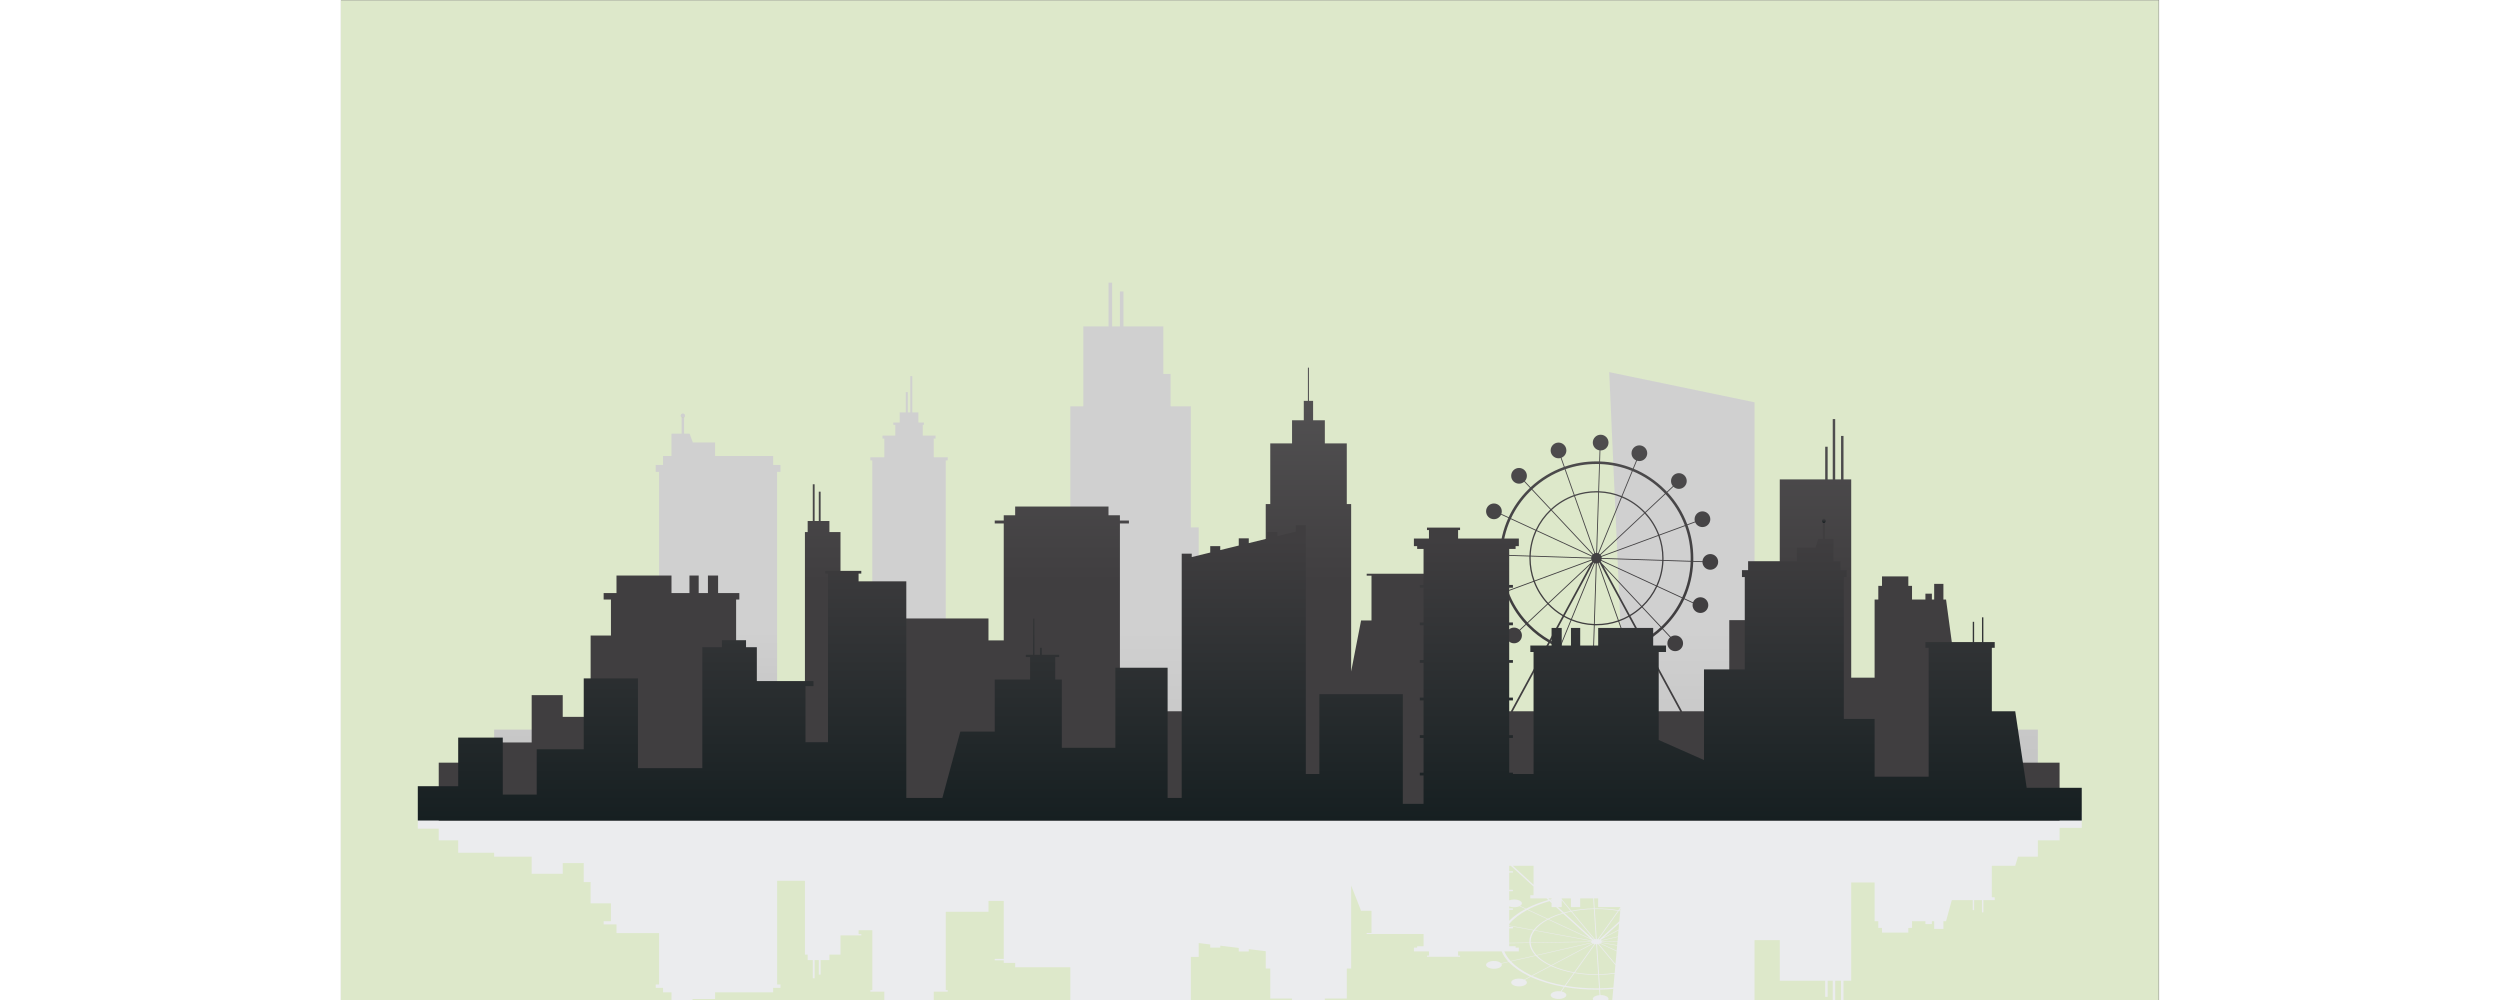 <?xml version="1.0" encoding="utf-8"?>
<svg viewBox="0 0 1333.333 733.333" height="533.333" width="1333.333" id="svg2" version="1.1" xmlns="http://www.w3.org/2000/svg">
  <rect x="0" y="0" width="1333.333" height="733.333" fill="#808080" stroke="none"/>
  <defs id="defs6">
    <clipPath id="clipPath26" clipPathUnits="userSpaceOnUse">
      <path id="path24" d="M 2399.74,3066.24 H 1750.4 V 4405.7 h -18.45 v 38.29 h 40.28 v 49 h 46.36 v 18.42 56.04 48.62 h 55.95 v 86.87 h 6.72 v 0 0 h 6.73 v -86.87 h 30.16 l 18.23,-48.62 h 122.06 v -74.46 h 319.48 v -49 h 40.27 v -38.29 h -18.45 V 3066.24"/>
    </clipPath>
    <linearGradient id="linearGradient34" spreadMethod="pad" gradientTransform="matrix(0,1636.7,1636.7,0,2075.07,3066.24)" gradientUnits="userSpaceOnUse" y2="0" x2="1" y1="0" x1="0">
      <stop id="stop28" offset="0" style="stop-opacity:1;stop-color:#c5c5c5"/>
      <stop id="stop30" offset="0.283" style="stop-opacity:1;stop-color:#d0d0d0"/>
      <stop id="stop32" offset="1" style="stop-opacity:1;stop-color:#d0d0d0"/>
    </linearGradient>
    <clipPath id="clipPath44" clipPathUnits="userSpaceOnUse">
      <path id="path42" d="m 1881.26,4702.94 v 0 c -6.67,0 -12.08,5.41 -12.08,12.08 0,6.68 5.41,12.09 12.08,12.09 6.68,0 12.09,-5.41 12.09,-12.09 0,-6.67 -5.41,-12.08 -12.09,-12.08 v 0"/>
    </clipPath>
    <linearGradient id="linearGradient52" spreadMethod="pad" gradientTransform="matrix(0,24.17,24.17,0,1881.27,4702.94)" gradientUnits="userSpaceOnUse" y2="0" x2="1" y1="0" x1="0">
      <stop id="stop46" offset="0" style="stop-opacity:1;stop-color:#c5c5c5"/>
      <stop id="stop48" offset="0.283" style="stop-opacity:1;stop-color:#d0d0d0"/>
      <stop id="stop50" offset="1" style="stop-opacity:1;stop-color:#d0d0d0"/>
    </linearGradient>
    <clipPath id="clipPath62" clipPathUnits="userSpaceOnUse">
      <path id="path60" d="M 9335.48,2785.84 H 842.906 v 201.98 H 2923.54 v 1481.04 h -10.78 v 17.12 h 76.78 v 102.91 h -9.92 v 16.48 h 70.47 v 59.16 h -11 v 12.65 h 35.02 v 55.89 h 33.48 v 111.22 h 4.02 3.99 3.14 v -111.22 h 13.54 v 199.51 h 4.02 3.99 3.14 v -199.51 h 4.5 28.97 v -55.89 h 30.34 v -12.65 h -6.32 v -59.16 h 70.48 v -16.48 h -9.93 v -102.91 h 76.78 v -17.12 h -10.77 V 2987.82 h 623.85 v 1112.59 h 61.42 v 665.79 h 71.65 v 439.89 h 138.72 v 240.63 h 19.52 v -240.63 h 42.98 v 192.23 h 19.52 v -192.23 h 219.42 v -261.56 h 39.82 V 4766.2 h 111.47 v -665.79 h 43.19 V 2987.82 h 2345.97 l -87.6,1966.73 799.49,-165.95 V 2987.82 h 1558.58 v -201.98"/>
    </clipPath>
    <linearGradient id="linearGradient70" spreadMethod="pad" gradientTransform="matrix(0,2660.89,2660.89,0,5089.19,2785.83)" gradientUnits="userSpaceOnUse" y2="0" x2="1" y1="0" x1="0">
      <stop id="stop64" offset="0" style="stop-opacity:1;stop-color:#c5c5c5"/>
      <stop id="stop66" offset="0.283" style="stop-opacity:1;stop-color:#d0d0d0"/>
      <stop id="stop68" offset="1" style="stop-opacity:1;stop-color:#d0d0d0"/>
    </linearGradient>
    <clipPath id="clipPath80" clipPathUnits="userSpaceOnUse">
      <path id="path78" d="m 6650.46,3463.64 c 16.91,-9.33 34.31,-17.71 52.1,-25.11 l -18.2,-44.34 c -4.14,1.31 -8.54,2.02 -13.1,2.02 -23.89,0 -43.24,-19.35 -43.24,-43.23 0,-23.89 19.35,-43.24 43.24,-43.24 23.88,0 43.23,19.35 43.23,43.24 0,17.62 -10.53,32.75 -25.65,39.5 l 18.16,44.23 c 56.86,-23.04 117.76,-36.14 180.57,-38.42 l -1.48,-45.34 c -23.4,-0.53 -42.23,-19.67 -42.23,-43.21 0,-23.89 19.35,-43.25 43.24,-43.25 23.88,0 43.23,19.36 43.23,43.25 0,22.59 -17.33,41.13 -39.43,43.06 l 1.47,45.34 c 4.96,-0.13 9.93,-0.2 14.91,-0.2 60.48,0 119.42,10.01 174.93,29.25 l 15.53,-44.08 c -14.71,-6.91 -24.91,-21.84 -24.91,-39.17 0,-23.88 19.37,-43.24 43.24,-43.24 23.88,0 43.25,19.36 43.25,43.24 0,23.88 -19.37,43.24 -43.25,43.24 -4.85,0 -9.51,-0.81 -13.86,-2.29 l -15.47,43.88 c 26.67,9.51 52.53,21.17 77.36,34.87 l 203.46,-375 h -920.55 z m -109.73,100.53 c -3.41,3.41 -6.76,6.87 -10.06,10.36 l 109.04,102.17 c 23.69,-24.94 50.82,-46.56 80.61,-64.14 l -71.35,-131.52 c -39.09,22.54 -75.47,50.37 -108.24,83.13 z m -13.35,13.86 c -46.8,50.31 -82.53,108.39 -105.96,171.24 l 140.32,51.66 c 16.98,-45.08 42.55,-85.98 74.7,-120.72 z m -138.47,352.68 c 0,4.83 0.07,9.64 0.2,14.45 l 149.17,-4.86 c -0.08,-3.18 -0.13,-6.38 -0.13,-9.59 0,-43.96 7.75,-86.14 21.91,-125.28 l -140.29,-51.65 c -20.29,55.97 -30.86,115.64 -30.86,176.93 z m 46.48,215.2 135.77,-62.68 c -19.3,-42.39 -30.81,-89.05 -32.69,-138.12 l -149.21,4.85 c 2.49,68.64 18.28,134.95 46.13,195.95 z m 105.34,151.35 c 3.42,3.41 6.88,6.76 10.36,10.06 l 102.18,-109.03 c -33.1,-31.44 -60.38,-68.95 -80.07,-110.71 l -135.79,62.69 c 25.24,53.93 59.96,103.63 103.32,146.99 z m 191.88,121.8 49.7,-141.02 c -46.98,-16.96 -89.57,-43.19 -125.53,-76.48 l -102.19,109.06 c 52.12,48.47 112.57,85.08 178.02,108.44 z m 174.67,30.02 c 4.82,0 9.63,-0.07 14.44,-0.2 l -4.85,-149.17 c -3.19,0.08 -6.38,0.12 -9.59,0.12 -42.15,0 -82.67,-7.12 -120.43,-20.19 l -49.7,141.01 c 53.99,18.7 111.31,28.43 170.13,28.43 z m 19.24,-0.34 c 61.07,-2.22 120.29,-14.96 175.56,-37.35 l -56.81,-138.33 c -38.43,15.54 -80.06,24.79 -123.6,26.47 z m 347.3,-151.48 c 3.42,-3.41 6.77,-6.87 10.07,-10.36 l -109.04,-102.17 c -35.03,36.87 -77.56,66.53 -125.13,86.51 l 56.8,138.33 c 61.79,-25.72 118.55,-63.56 167.3,-112.31 z m 13.37,-13.86 c 46.78,-50.31 82.52,-108.39 105.95,-171.24 l -140.32,-51.66 c -16.98,45.08 -42.55,85.98 -74.69,120.72 z m 138.45,-352.69 c 0,-4.82 -0.06,-9.63 -0.19,-14.44 l -149.17,4.85 c 0.08,3.19 0.12,6.39 0.12,9.59 0,43.97 -7.74,86.15 -21.91,125.29 l 140.31,51.65 c 20.27,-55.97 30.84,-115.64 30.84,-176.94 z m -46.47,-215.19 -135.77,62.68 c 19.31,42.39 30.8,89.04 32.69,138.12 l 149.21,-4.85 c -2.49,-68.65 -18.28,-134.96 -46.13,-195.95 z m -105.35,-151.35 c -3.41,-3.41 -6.87,-6.76 -10.35,-10.06 l -102.18,109.03 c 33.1,31.44 60.38,68.95 80.07,110.71 l 135.79,-62.69 c -25.25,-53.93 -59.96,-103.63 -103.33,-146.99 z m -241.57,19.22 c 18.62,6.72 36.54,14.9 53.65,24.4 l 71.33,-131.48 c -24.17,-13.33 -49.33,-24.68 -75.29,-33.94 z m -134.56,-21.67 c 3.19,-0.08 6.38,-0.13 9.59,-0.13 42.15,0 82.67,7.13 120.43,20.2 l 49.7,-141.01 c -53.99,-18.7 -111.31,-28.44 -170.13,-28.44 -4.83,0 -9.63,0.08 -14.44,0.21 z m -128.4,26.65 c 38.43,-15.54 80.07,-24.79 123.6,-26.47 l -4.85,-149.2 c -61.07,2.2 -120.29,14.96 -175.56,37.35 z m -40.63,19.42 c 11.69,-6.5 23.76,-12.38 36.18,-17.59 l -56.8,-138.33 c -17.32,7.2 -34.24,15.36 -50.71,24.44 z m 145.8,288.88 -150.7,-277.77 c -29.11,17.2 -55.63,38.35 -78.79,62.73 z m 6.46,21.78 c 0.78,-1.67 1.72,-3.25 2.79,-4.74 l -1.98,-3.65 -240.04,-224.92 c -31.49,34.04 -56.54,74.11 -73.19,118.28 z m -2.68,10.8 c 0.11,-2.17 0.46,-4.27 1.03,-6.29 l -312.44,-115.04 c -13.88,38.36 -21.47,79.71 -21.47,122.79 0,3.13 0.04,6.25 0.12,9.36 z m 1.72,11.43 c -0.77,-2.11 -1.29,-4.32 -1.55,-6.62 l -332.75,10.81 c 1.87,48.09 13.13,93.81 32.05,135.34 z m 5.76,9.53 c -1.43,-1.58 -2.68,-3.31 -3.74,-5.18 l -302.23,139.53 c 19.28,40.91 46.01,77.66 78.44,108.47 z m 9.67,7.03 c -2.22,-0.99 -4.29,-2.26 -6.16,-3.75 L 6661.7,4196.3 c 35.25,32.62 76.97,58.32 123.01,74.95 z m 10.43,2.51 c -2.03,-0.1 -4,-0.41 -5.91,-0.91 l -110.67,314.01 c 37.01,12.8 76.73,19.78 118.04,19.78 3.13,0 6.25,-0.04 9.36,-0.12 z m 10.24,-1.32 c -1.74,0.55 -3.57,0.94 -5.43,1.16 l 10.81,332.73 c 42.65,-1.64 83.43,-10.7 121.09,-25.93 z m 10.72,-6.15 c -1.89,1.7 -4,3.15 -6.27,4.32 l 126.47,307.97 c 46.61,-19.58 88.29,-48.64 122.62,-84.77 z m 6.86,-9.3 c -0.97,2.07 -2.18,4.01 -3.58,5.79 l 242.81,227.52 c 31.5,-34.04 56.54,-74.11 73.19,-118.28 z m 2.67,-10.81 c -0.11,2.18 -0.46,4.28 -1.02,6.3 l 312.44,115.04 c 13.88,-38.36 21.46,-79.71 21.46,-122.8 0,-3.12 -0.04,-6.24 -0.12,-9.35 z m -1.71,-11.42 c 0.76,2.1 1.29,4.32 1.55,6.62 l 332.75,-10.81 c -1.87,-48.09 -13.13,-93.81 -32.04,-135.34 z m 2.24,-18.06 -5.99,11.02 c 0.62,0.86 1.2,1.76 1.72,2.68 l 302.24,-139.52 c -19.29,-40.91 -46.01,-77.66 -78.44,-108.47 z m 9.05,-16.68 206.96,-220.88 c -18.92,-17.52 -39.72,-33.04 -62.05,-46.23 z m -26.71,18.18 c 1.59,0.72 3.11,1.57 4.53,2.54 l 158.75,-292.61 c -16.77,-9.32 -34.34,-17.34 -52.61,-23.94 z m -10.44,-2.51 c 2.03,0.1 4,0.41 5.91,0.91 l 110.67,-314.01 c -37.01,-12.8 -76.73,-19.78 -118.04,-19.78 -3.13,0 -6.24,0.04 -9.35,0.12 z m -141.16,-304.82 c -12.18,5.12 -24.02,10.89 -35.48,17.26 l 158.75,292.61 c 1.03,-0.7 2.09,-1.33 3.2,-1.9 z M 6898.5,3903 c 1.74,-0.55 3.56,-0.94 5.44,-1.16 l -10.81,-332.74 c -42.66,1.65 -83.44,10.71 -121.11,25.94 z m 267.1,-421.96 -71.36,131.52 c 22.87,13.49 44.16,29.38 63.54,47.31 l 102.19,-109.05 c -29.06,-27.04 -60.72,-50.37 -94.37,-69.78 z M 9182.78,2806 v 181.82 h -255.6 l -96.74,715.72 h -14.51 v 85.98 h -50.82 v -85.98 h -12.59 v 32.15 h -35.57 v -32.15 h -73.68 v 74.95 h -20.33 v 52.09 h -144.83 v -52.09 h -20.33 v -74.95 h -20.33 v -429.86 h -128.74 v 1090.69 h -42.34 v 239.19 h -13.56 v -239.19 h -32.18 v 331.81 h -13.55 v -331.81 h -27.95 v 179.6 h -13.55 v -179.6 h -249.86 v -774.19 h -277.8 v -501.54 h -259.43 l -206.02,379.72 c 34.73,20 67.38,44.06 97.35,71.94 l 42.25,-45.09 c -9.07,-7.92 -14.8,-19.57 -14.8,-32.56 0,-23.88 19.35,-43.24 43.23,-43.24 23.88,0 43.24,19.36 43.24,43.24 0,23.87 -19.36,43.24 -43.24,43.24 -9.15,0 -17.64,-2.85 -24.63,-7.71 l -42.55,45.41 c 3.6,3.41 7.17,6.87 10.69,10.39 44.58,44.58 80.29,95.68 106.23,151.14 l 47.05,-21.72 c -0.85,-3.39 -1.3,-6.94 -1.3,-10.59 0,-23.88 19.35,-43.24 43.23,-43.24 23.89,0 43.24,19.36 43.24,43.24 0,23.88 -19.35,43.24 -43.24,43.24 -18.53,0 -34.33,-11.66 -40.48,-28.03 l -46.47,21.46 c 28.65,62.73 44.88,130.92 47.44,201.53 l 50.64,-1.65 c 0.63,-23.34 19.73,-42.07 43.21,-42.07 23.88,0 43.25,19.36 43.25,43.24 0,23.88 -19.37,43.24 -43.25,43.24 -22.65,0 -41.23,-17.43 -43.07,-39.61 l -50.64,1.65 c 0.13,4.96 0.21,9.92 0.21,14.9 0,63.03 -10.87,124.38 -31.73,181.92 l 42.31,15.58 c 6.65,-15.33 21.91,-26.07 39.68,-26.07 23.88,0 43.24,19.36 43.24,43.24 0,23.88 -19.36,43.24 -43.24,43.24 -23.87,0 -43.24,-19.36 -43.24,-43.24 0,-4.4 0.66,-8.66 1.89,-12.67 l -42.29,-15.57 c -24.09,64.65 -60.85,124.37 -108.98,176.12 l 33.1,31.02 c 7.76,-7.41 18.27,-11.98 29.85,-11.98 23.88,0 43.25,19.36 43.25,43.24 0,23.88 -19.37,43.24 -43.25,43.24 -23.88,0 -43.24,-19.36 -43.24,-43.24 0,-10.57 3.8,-20.25 10.1,-27.76 l -33.11,-31.02 c -3.4,3.6 -6.87,7.17 -10.39,10.69 -50.11,50.12 -108.47,89.02 -172.01,115.46 l 18.21,44.33 c 4.14,-1.31 8.53,-2.03 13.09,-2.03 23.89,0 43.24,19.37 43.24,43.25 0,23.87 -19.35,43.23 -43.24,43.23 -23.88,0 -43.24,-19.36 -43.24,-43.23 0,-17.62 10.55,-32.77 25.66,-39.5 l -18.16,-44.24 c -56.86,23.04 -117.76,36.15 -180.57,38.42 l 1.97,60.6 1.37,-0.03 c 23.88,0 43.24,19.35 43.24,43.23 0,23.88 -19.36,43.24 -43.24,43.24 -23.87,0 -43.23,-19.36 -43.23,-43.24 0,-21.78 16.1,-39.8 37.07,-42.79 l -1.98,-60.86 c -4.96,0.13 -9.92,0.21 -14.91,0.21 -60.47,0 -119.42,-10.02 -174.93,-29.25 l -17.43,49.46 c 15.72,6.47 26.8,21.93 26.8,40 0,23.87 -19.36,43.23 -43.23,43.23 -23.89,0 -43.25,-19.36 -43.25,-43.23 0,-23.89 19.36,-43.25 43.25,-43.25 4.12,0 8.11,0.59 11.89,1.68 l 17.44,-49.48 C 6660.5,4408.64 6598.33,4371 6544.74,4321.13 l -31.6,33.72 c 7.07,7.7 11.39,17.96 11.39,29.24 0,23.88 -19.36,43.23 -43.24,43.23 -23.88,0 -43.23,-19.35 -43.23,-43.23 0,-23.88 19.35,-43.24 43.23,-43.24 10.88,0 20.81,4.02 28.41,10.65 l 31.54,-33.66 c -3.6,-3.41 -7.17,-6.87 -10.69,-10.39 -44.58,-44.58 -80.29,-95.68 -106.23,-151.14 l -40.16,18.54 c 1.46,4.32 2.26,8.95 2.26,13.77 0,23.88 -19.36,43.24 -43.24,43.24 -23.88,0 -43.24,-19.36 -43.24,-43.24 0,-23.88 19.36,-43.24 43.24,-43.24 17.36,0 32.32,10.24 39.2,25 l 39.91,-18.43 c -28.65,-62.73 -44.89,-130.92 -47.44,-201.53 l -51.54,1.68 c -0.63,23.32 -19.73,42.04 -43.2,42.04 -23.88,0 -43.24,-19.36 -43.24,-43.24 0,-23.88 19.36,-43.24 43.24,-43.24 22.66,0 41.25,17.44 43.07,39.63 l 51.53,-1.67 c -0.14,-4.96 -0.21,-9.93 -0.21,-14.91 0,-63.02 10.87,-124.37 31.73,-181.91 l -42.31,-15.58 c -6.64,15.33 -21.91,26.07 -39.68,26.07 -23.89,0 -43.24,-19.36 -43.24,-43.24 0,-23.88 19.35,-43.24 43.24,-43.24 23.88,0 43.24,19.36 43.24,43.24 0,4.4 -0.66,8.66 -1.89,12.66 l 42.29,15.57 c 24.09,-64.64 60.85,-124.36 108.99,-176.11 l -33.11,-31.02 c -7.76,7.42 -18.27,11.98 -29.85,11.98 -23.88,0 -43.25,-19.36 -43.25,-43.24 0,-23.88 19.37,-43.24 43.25,-43.24 23.87,0 43.24,19.36 43.24,43.24 0,10.57 -3.8,20.25 -10.1,27.76 l 33.11,31.02 c 3.4,-3.6 6.86,-7.17 10.39,-10.69 33.76,-33.76 71.25,-62.42 111.54,-85.62 l -206.02,-379.72 h -166.84 v 257.42 h -68.01 v 488.83 h 26.45 v 10.63 H 5643.2 v -10.63 h 26.45 v -246.52 h -57.3 l -54.66,-280.95 v 921.42 h -23.99 v 333.7 h -120.74 v 127.04 h -64.61 v 106.72 h -22.67 v 182.95 h -5.86 V 4796.3 h -22.66 v -106.72 h -64.6 v -127.04 h -119.84 v -333.7 h -24.9 V 3623 h -185.79 v -534.36 h -616.39 v 1033.22 h 49.55 v 16.26 h -49.55 v 29.11 h -62.79 v 47.81 h -513.54 v -47.81 h -62.79 v -29.11 h -49.55 v -16.26 h 49.55 v -643.19 h -84 v 120.69 h -518.19 v -147.38 h -112.98 v -274.41 h -182.94 v 896.93 h -60.98 v 60.99 h -48.28 v 161.34 h -10.17 v -161.34 h -22.86 v 202 h -10.16 v -202 h -28.11 v -60.99 h -15.09 v -896.93 h -378.59 v 525.97 h 17.78 v 35.57 h -116.88 v 96.55 h -55.9 v -96.55 h -50.82 v 96.55 h -50.81 v -96.55 h -98.86 v 96.55 h -302.6 v -96.55 h -70.66 v -35.57 h 40.17 v -198.19 h -111.8 v -447.21 h -153.46 v 119.43 H 1049.48 V 2917.13 H 842.906 V 2806 H 538.203 V 2487.51 H 9455.02 V 2806 Z"/>
    </clipPath>
    <linearGradient id="linearGradient90" spreadMethod="pad" gradientTransform="matrix(0,2491.74,2491.74,0,4996.61,2487.5)" gradientUnits="userSpaceOnUse" y2="0" x2="1" y1="0" x1="0">
      <stop id="stop82" offset="0" style="stop-opacity:1;stop-color:#403e40"/>
      <stop id="stop84" offset="0.082" style="stop-opacity:1;stop-color:#403e40"/>
      <stop id="stop86" offset="0.526" style="stop-opacity:1;stop-color:#403e40"/>
      <stop id="stop88" offset="1" style="stop-opacity:1;stop-color:#555455"/>
    </linearGradient>
    <clipPath id="clipPath100" clipPathUnits="userSpaceOnUse">
      <path id="path98" d="m 8168.44,4136.29 c 0,6.67 -4.54,12.08 -10.14,12.08 -5.6,0 -10.15,-5.41 -10.15,-12.08 0,-6.68 4.55,-12.09 10.15,-12.09 5.6,0 10.14,5.41 10.14,12.09 z"/>
    </clipPath>
    <linearGradient id="linearGradient108" spreadMethod="pad" gradientTransform="matrix(0,-24.17,-24.17,0,8158.3,4148.37)" gradientUnits="userSpaceOnUse" y2="0" x2="1" y1="0" x1="0">
      <stop id="stop102" offset="0" style="stop-opacity:1;stop-color:#403e40"/>
      <stop id="stop104" offset="0.056" style="stop-opacity:1;stop-color:#403e40"/>
      <stop id="stop106" offset="1" style="stop-opacity:1;stop-color:#161f21"/>
    </linearGradient>
    <clipPath id="clipPath118" clipPathUnits="userSpaceOnUse">
      <path id="path116" d="m 9274.04,2667.59 -62.94,421.05 h -128.75 v 349.39 h 15.92 v 31.61 h -62.5 v 136.09 h -7.62 v -136.09 h -43.19 v 111.49 h -7.63 v -111.49 h -260.38 v -31.61 h 17.79 v -708.92 h -297.29 v 317.55 h -169.31 v 780.31 h 15.49 v 38.28 h -33.81 v 49.01 h -38.91 v 18.42 56.03 48.62 h -46.96 v 86.87 h -5.65 -5.64 v -86.87 h -25.32 l -15.31,-48.62 h -102.45 v -74.45 h -268.17 v -49.01 h -33.8 v -38.28 h 15.49 v -507.7 h -224.39 v -498.83 l -248.97,110.3 v 484.19 h 40.16 v 35.58 h -70.66 v 96.55 h -302.6 v -96.55 h -98.86 v 96.55 h -50.82 v -96.55 h -50.82 v 96.55 h -55.9 v -96.55 h -116.87 v -35.58 h 17.78 v -671.1 h -113.49 v 7.04 h -20.55 v 191.24 h 20.55 v 15.34 h -20.55 v 191.24 h 20.55 v 15.34 h -20.55 v 191.24 h 20.55 v 15.35 h -20.55 v 191.24 h 20.55 v 15.34 h -20.55 v 191.24 h 20.55 v 15.34 h -20.55 v 197.92 h 35.19 v 15.39 h 17.91 v 41.96 h -334.26 v 46.66 h 10.88 v 13.48 h -181.99 v -13.48 h 10.87 v -46.66 h -82.84 v -41.96 h 17.91 v -15.39 h 35.2 v -197.92 h -20.55 v -15.34 h 20.55 V 3577.2 h -20.55 v -15.34 h 20.55 v -191.24 h -20.55 v -15.35 h 20.55 v -191.24 h -20.55 v -15.34 h 20.55 v -191.24 h -20.55 v -15.34 h 20.55 v -191.24 h -20.55 v -15.34 h 20.55 v -156.27 h -114.09 v 603.88 h -459.07 v -439.31 h -74.53 v 1368.54 h -55.14 v -35.23 l -101.75,-24.89 v 22.88 h -55.14 v -36.37 l -101.76,-24.88 v 26.23 h -55.14 v -39.72 L 4837.6,3975.5 v 21.64 h -55.14 v -35.13 l -101.75,-24.89 v 18.65 h -55.14 V 2611.84 h -77.58 v 716.48 h -287.34 v -440.59 h -294.57 v 375.72 h -36.29 v 123.39 h 21.54 v 12.39 h -95.32 v 38.8 h -10.17 v -38.8 h -30.49 v 199.15 h -7.62 v -199.15 h -39.71 v -12.39 h 23.36 v -123.39 h -194.41 v -286.6 h -189.26 l -98.85,-365.01 h -198.33 v 1191.74 h -262.59 v 42.69 h 14.92 v 14.98 h -198.89 v -14.98 h 15.64 v -42.69 -68.66 -816.19 h -123.82 v 308.38 h 44.01 v 27.92 h -311.55 v 186.3 h -59.43 v 38.28 h -132.66 v -38.28 h -107.95 v -665.22 h -354.13 v 493.37 H 1335.89 V 2879.79 H 1077.12 V 2630.47 H 890.535 v 313.44 H 645.168 V 2676.67 H 423.012 v -189.16 h 222.156 75.082 122.656 47.629 186.585 258.77 86.96 46.56 164.67 354.13 107.95 132.66 59.43 232.42 35.12 123.82 207.64 102.29 120.99 486.44 112.34 189.64 67.13 299.6 80.5 279.39 27.56 27.58 101.75 55.14 101.76 46.09 9.05 101.76 55.14 87.47 14.28 27.57 27.57 74.53 379.45 54.2 25.42 114.09 200.85 183.86 86.42 134.04 332.9 352.01 3.68 248.97 139.21 85.18 53.79 416.64 74.61 89.21 80.1 297.29 221.05 45.26 81.3 494.63 v 180.08 z"/>
    </clipPath>
    <linearGradient id="linearGradient126" spreadMethod="pad" gradientTransform="matrix(0,-1636.7,-1636.7,0,5000,4124.2)" gradientUnits="userSpaceOnUse" y2="0" x2="1" y1="0" x1="0">
      <stop id="stop120" offset="0" style="stop-opacity:1;stop-color:#403e40"/>
      <stop id="stop122" offset="0.056" style="stop-opacity:1;stop-color:#403e40"/>
      <stop id="stop124" offset="1" style="stop-opacity:1;stop-color:#161f21"/>
    </linearGradient>
  </defs>
  <g transform="matrix(1.333,0,0,-1.333,0,933.333)" id="g10">
    <g transform="scale(0.1)" id="g12">
      <path id="path14" style="fill-opacity: 1; fill-rule: nonzero; stroke: none; fill: rgb(221, 232, 202);" d="M 0,0 H 10000 V 7000 H 0 Z"/>
      <path id="path16" style="fill:#ebecee;fill-opacity:1;fill-rule:nonzero;stroke:none" d="m 1881.27,1426.67 c -6.67,0 -12.08,2.68 -12.08,6 0,3.31 5.41,5.98 12.08,5.98 v 0 c 6.67,0 12.09,-2.67 12.09,-5.98 0,-3.32 -5.42,-6 -12.09,-6"/>
      <path id="path18" style="fill:#ebecee;fill-opacity:1;fill-rule:nonzero;stroke:none" d="m 4242.64,1070 h -19.52 v 119.27 h -138.71 v 218.03 h -71.65 v 273.18 h -303.44 v 23.69 h -62.8 v 14.43 h -49.54 v 8.06 h 49.54 v 318.8 h -83.99 v -59.83 h -235.05 v -430.95 h 10.78 v -8.49 h -76.78 v -51 h 9.92 v -8.18 h -70.47 v -29.32 h 6.32 v -6.26 h -30.34 v -27.71 h -28.97 -4.51 v -98.88 h -3.14 -3.99 -4.01 v 98.88 h -13.55 v -55.13 h -3.14 -3.98 -4.03 v 55.13 h -33.47 v 27.71 h -35.02 v 6.26 h 10.99 v 29.32 h -70.47 v 8.18 h 9.92 v 51 h -76.77 v 8.49 h 10.78 v 329.73 h -75.61 v -21.16 h 14.93 v -7.42 h -114.46 v -105.69 h -60.98 v -30.24 h -48.28 v -79.96 h -10.16 v 79.96 h -22.87 v -100.11 h -10.16 v 100.11 h -28.11 v 30.24 h -15.09 v 406.16 h -153.01 v -570.32 h 18.45 V 1567 h -40.28 v -24.28 h -319.48 v -36.91 h -122.06 l -18.23,-24.1 H 1888 v -43.06 h -6.73 -6.73 v 43.06 h -55.94 v 24.1 27.77 9.14 h -46.36 V 1567 h -40.28 v 18.98 h 18.45 v 282.54 h -234.33 v 47.85 h -70.66 V 1934 h 40.17 v 98.24 h -111.8 v 116.9 h -37.89 v 104.75 h -115.57 v -59.19 h -170.84 v 94.04 H 842.91 v 21.77 H 645.172 v 68.35 H 538.207 v 64.1 H 423.02 v 93.76 h 115.187 106.965 75.082 122.656 47.633 186.587 258.77 86.96 46.56 164.67 354.12 107.95 132.66 59.44 232.41 35.12 123.83 207.64 102.28 121 486.44 112.34 189.64 67.12 299.6 80.51 279.38 27.57 27.57 101.76 55.14 101.75 46.09 9.06 101.75 55.14 87.48 14.27 27.58 27.57 74.53 379.45 54.19 25.42 114.1 200.84 183.86 86.42 134.05 332.9 352.01 3.67 248.98 139.21 85.16 53.81 416.64 74.61 89.21 80.1 297.29 221.05 45.26 81.3 372.67 121.96 v -89.26 h -121.96 v -68.6 h -119.54 v -90.12 h -109.31 l -15.08,-49.97 H 9082.36 V 2065.6 h 15.92 v -15.67 h -62.5 v -67.45 h -7.63 v 67.45 h -43.19 v -55.26 h -7.62 v 55.26 H 8862.06 L 8830.45,1934 h -14.51 v -42.61 h -50.82 V 1934 h -12.59 v -15.93 h -35.58 V 1934 h -73.68 v -37.15 h -20.33 v -25.81 h -144.83 v 25.81 h -20.33 V 1934 h -20.32 v 213.06 h -128.74 v -540.6 h -42.35 v -118.55 h -13.55 v 118.55 h -32.19 V 1442 h -13.55 v 164.46 h -27.94 v -89.02 h -13.56 v 89.02 h -249.85 v 223.1 H 7776.9 v -433.37 l -799.49,-82.24 22.24,247.34 c -23.85,-2.05 -48.1,-3.34 -72.66,-3.78 l 1.97,-30.04 1.38,0.02 c 23.88,0 43.23,-9.59 43.23,-21.43 0,-11.83 -19.35,-21.43 -43.23,-21.43 -23.88,0 -43.24,9.6 -43.24,21.43 0,10.8 16.11,19.72 37.07,21.21 l -1.98,30.16 c -4.95,-0.07 -9.92,-0.1 -14.9,-0.1 -60.48,0 -119.42,4.96 -174.94,14.5 l -17.42,-24.52 c 15.72,-3.21 26.8,-10.87 26.8,-19.82 0,-11.84 -19.37,-21.43 -43.24,-21.43 -23.88,0 -43.25,9.59 -43.25,21.43 0,11.84 19.37,21.44 43.25,21.44 4.13,0 8.11,-0.3 11.9,-0.83 l 17.43,24.52 c -67.31,11.9 -129.48,30.55 -183.08,55.27 l -31.6,-16.71 c 7.08,-3.82 11.39,-8.9 11.39,-14.49 0,-11.84 -19.35,-21.43 -43.24,-21.43 -23.88,0 -43.23,9.59 -43.23,21.43 0,11.84 19.35,21.44 43.23,21.44 10.88,0 20.81,-2.01 28.41,-5.29 l 31.54,16.68 c -3.59,1.69 -7.17,3.41 -10.68,5.16 -44.59,22.1 -80.29,47.42 -106.24,74.91 l -40.15,-9.19 c 1.46,-2.15 2.25,-4.44 2.25,-6.82 0,-11.84 -19.36,-21.44 -43.24,-21.44 -23.87,0 -43.24,9.6 -43.24,21.44 0,11.83 19.37,21.42 43.24,21.42 17.36,0 32.33,-5.07 39.2,-12.39 l 39.93,9.14 c -16.46,17.84 -28.67,36.61 -36.69,55.96 h -239.66 v -23.13 h 10.87 v -6.68 h -181.98 v 6.68 h 10.87 v 23.13 h -82.84 v 20.8 h 17.9 v 7.62 h 35.21 v 67.5 H 5643.2 v 5.27 h 26.45 v 122.18 h -57.29 l -54.66,139.25 v -456.7 h -23.99 v -165.39 h -120.75 v -62.97 h -64.6 v -52.9 h -22.67 v -90.67 h -5.86 v 90.67 h -22.67 v 52.9 h -64.6 v 62.97 h -119.83 v 165.39 h -24.91 v 95.24 l -93.31,11.32 v -13.01 h -55.15 v 19.68 l -101.75,12.35 v -10.73 h -55.14 v 17.41 l -63.43,7.69 v -76.29 h -43.18 V 1407.3 h -111.47 v -88.39 h -39.83 v -129.64 h -219.41 v -95.28 h -19.52 v 95.28 h -42.99 V 1070 m 2544.21,578.46 -49.7,-69.9 c 53.99,-9.25 111.32,-14.09 170.14,-14.09 4.82,0 9.63,0.04 14.44,0.1 l -4.86,73.94 c -3.18,-0.04 -6.38,-0.06 -9.58,-0.06 -42.15,0 -82.68,3.52 -120.44,10.01 m 220.35,-3.05 c -27.4,-3.82 -55.97,-6.25 -85.52,-6.81 l 4.84,-73.95 c 24.96,0.45 49.58,1.82 73.78,3.97 l 6.9,76.79 m -350.41,41.75 -102.19,-54.05 c 52.12,-24.03 112.56,-42.17 178.02,-53.75 l 49.69,69.89 c -46.98,8.41 -89.56,21.4 -125.52,37.91 m -83.59,56.49 -135.79,-31.07 c 25.25,-26.73 59.97,-51.36 103.33,-72.85 3.41,-1.69 6.87,-3.35 10.35,-4.99 l 102.18,54.04 c -33.1,15.59 -60.37,34.17 -80.07,54.87 m 326.72,63.81 -110.67,-155.63 c 37.01,-6.35 76.73,-9.81 118.04,-9.81 3.12,0 6.24,0.02 9.35,0.06 l -10.82,164.93 c -2.03,0.05 -4,0.21 -5.9,0.45 m 16.15,0.21 c -1.75,-0.28 -3.57,-0.47 -5.44,-0.58 l 10.81,-164.92 c 29.78,0.57 58.57,3.04 86.1,6.98 l 3.89,43.41 -95.36,115.11 m -26.84,2.44 -227.52,-120.34 c 35.24,-16.17 76.97,-28.91 123.01,-37.15 l 110.67,155.63 c -2.22,0.5 -4.28,1.12 -6.16,1.86 m -7.24,4.2 -302.24,-69.16 c 19.29,-20.28 46.02,-38.49 78.44,-53.76 l 227.53,120.35 c -1.42,0.78 -2.67,1.64 -3.73,2.57 m 44.79,-3.6 c -1.88,-0.84 -3.99,-1.56 -6.26,-2.14 l 91.42,-110.36 6.3,70.03 -91.46,42.47 m -526.43,-43 c 7.8,-18.31 19.46,-36.06 35.05,-52.96 l 135.77,31.06 c -19.3,21.01 -30.81,44.13 -32.69,68.46 l -111.37,-1.8 v -16.34 h 35.2 v -7.62 h 17.91 v -20.8 h -79.87 m 478.06,52.04 -332.74,-5.37 c 1.86,-23.83 13.13,-46.49 32.04,-67.07 l 302.26,69.15 c -0.77,1.05 -1.29,2.14 -1.56,3.29 m 55.23,-4.43 c -0.96,-1.02 -2.17,-1.99 -3.58,-2.87 l 88.46,-41.08 2.52,28 -87.4,15.95 m 89.43,6.76 -86.75,-1.41 c -0.11,-1.07 -0.46,-2.11 -1.02,-3.11 l 85.96,-15.69 1.81,20.21 m -595.96,72.15 v -79.37 l 111.17,1.79 c -0.08,1.57 -0.12,3.16 -0.12,4.75 0,21.79 7.74,42.7 21.91,62.1 l -132.96,24.25 v -5.92 h 20.55 v -7.6 h -20.55 m 139.72,-11.96 c -13.88,-19.02 -21.46,-39.51 -21.46,-60.87 0,-1.55 0.04,-3.1 0.12,-4.64 l 332.76,5.37 c 0.11,1.07 0.46,2.11 1.02,3.11 l -312.44,57.03 m 458.49,-35.17 -90.72,-20.76 c 0.77,-1.04 1.3,-2.14 1.55,-3.28 l 87.14,1.4 2.03,22.64 m -383.62,96.02 c -31.5,-16.87 -56.54,-36.73 -73.19,-58.63 l 312.42,-57.01 c 0.78,0.83 1.72,1.61 2.78,2.35 l -1.98,1.81 -240.03,111.48 m 386.92,-59.27 -91.78,-48.56 -5.98,-5.46 1.72,-1.32 92.99,21.26 3.05,34.08 m 1.23,106.34 -110.67,-155.64 c 1.59,-0.36 3.11,-0.78 4.53,-1.26 l 109.36,99.89 4.97,55.36 c -2.76,0.52 -5.4,1.15 -8.19,1.65 m -262.26,-3.31 c -12.19,-2.54 -24.03,-5.4 -35.49,-8.56 l 158.76,-145.03 c 1.02,0.34 2.09,0.66 3.2,0.94 l -126.47,152.65 m 125.53,13.75 c -42.65,-0.81 -83.43,-5.31 -121.09,-12.86 l 126.47,-152.63 c 1.74,0.27 3.57,0.47 5.45,0.57 l -10.83,164.92 m 14.17,0.15 c -3.13,0 -6.26,-0.02 -9.36,-0.06 l 10.81,-164.93 c 2.03,-0.05 4.01,-0.2 5.91,-0.45 l 110.67,155.64 c -37.01,6.34 -76.72,9.8 -118.03,9.8 m -183.52,-24.83 c -29.12,-8.53 -55.64,-19.01 -78.8,-31.09 l 229.5,-106.59 -150.7,137.68 m 308.31,-53.64 -86.19,-78.75 83.07,43.94 3.12,34.81 m -504.7,73.9 c -43.23,-23.05 -76.89,-49.39 -100.27,-77.84 v -8.08 l 134.63,-24.57 c 16.99,22.36 42.55,42.62 74.7,59.84 l -109.06,50.65 m -100.27,0.41 v -60.56 c 22.92,23.53 52.99,45.44 89.76,65.03 l -33.1,15.38 c -7.76,-3.68 -18.28,-5.93 -29.85,-5.93 -10.19,0 -19.42,1.81 -26.81,4.72 v -11.04 h 20.55 v -7.6 h -20.55 m 221.87,47.66 c -39.1,-11.17 -75.47,-24.96 -108.24,-41.2 -3.41,-1.69 -6.77,-3.41 -10.07,-5.14 l 109.05,-50.64 c 23.68,12.36 50.81,23.08 80.61,31.79 l -35.55,32.47 h -24.53 v 22.41 l -11.27,10.31 m 46.74,-32.72 32.95,-30.1 c 11.69,3.22 23.76,6.13 36.18,8.72 l -48.7,58.78 v -37.4 h -20.43 m 20.43,47.85 v -4.19 l 53.15,-64.14 c 38.42,7.71 80.05,12.29 123.59,13.12 l -3.62,55.21 h -71.49 v -47.85 h -50.81 v 47.85 h -50.82 m 323.25,-55.82 -7.15,-10.04 c 2.09,-0.37 4.06,-0.84 6.13,-1.23 l 1.02,11.27 m -132.11,0.76 c 42.14,0 82.66,-3.53 120.43,-10 l 12.24,17.21 h -123.32 v 47.85 h -22.56 l 3.62,-55.11 c 3.18,0.04 6.38,0.05 9.59,0.05 m -453.37,49.05 c 23.87,0 43.23,-9.6 43.23,-21.44 0,-5.23 -3.8,-10.04 -10.1,-13.76 l 33.11,-15.38 c 3.41,1.79 6.87,3.56 10.4,5.3 33.76,16.73 71.25,30.94 111.54,42.45 l -9.7,8.84 h -89.03 v 17.63 h 17.79 v 47.46 l -125.08,114.27 h -8.97 V 2209 h 20.55 v -7.59 h -20.55 v -94.8 h 20.55 v -7.6 h -20.55 v -50.35 c 7.39,2.92 16.62,4.74 26.81,4.74 m 206.33,-6.04 c -0.95,-0.25 -1.95,-0.48 -2.91,-0.74 l 2.91,-2.65 v 3.39 m -16.92,12.05 7.13,-6.51 c 3.22,0.88 6.54,1.66 9.79,2.51 v 4 h -16.92 m -196.32,179.36 114.15,-104.28 v 104.28 h -114.15"/>
      <g id="g20">
        <g clip-path="url(#clipPath26)" id="g22">
          <path id="path36" style="fill:url(#linearGradient34);fill-opacity:1;fill-rule:nonzero;stroke:none" d="M 2399.74,3066.24 H 1750.4 V 4405.7 h -18.45 v 38.29 h 40.28 v 49 h 46.36 v 18.42 56.04 48.62 h 55.95 v 86.87 h 6.72 v 0 0 h 6.73 v -86.87 h 30.16 l 18.23,-48.62 h 122.06 v -74.46 h 319.48 v -49 h 40.27 v -38.29 h -18.45 V 3066.24"/>
        </g>
      </g>
      <g id="g38">
        <g clip-path="url(#clipPath44)" id="g40">
          <path id="path54" style="fill:url(#linearGradient52);fill-opacity:1;fill-rule:nonzero;stroke:none" d="m 1881.26,4702.94 v 0 c -6.67,0 -12.08,5.41 -12.08,12.08 0,6.68 5.41,12.09 12.08,12.09 6.68,0 12.09,-5.41 12.09,-12.09 0,-6.67 -5.41,-12.08 -12.09,-12.08 v 0"/>
        </g>
      </g>
      <g id="g56">
        <g clip-path="url(#clipPath62)" id="g58">
          <path id="path72" style="fill:url(#linearGradient70);fill-opacity:1;fill-rule:nonzero;stroke:none" d="M 9335.48,2785.84 H 842.906 v 201.98 H 2923.54 v 1481.04 h -10.78 v 17.12 h 76.78 v 102.91 h -9.92 v 16.48 h 70.47 v 59.16 h -11 v 12.65 h 35.02 v 55.89 h 33.48 v 111.22 h 4.02 3.99 3.14 v -111.22 h 13.54 v 199.51 h 4.02 3.99 3.14 v -199.51 h 4.5 28.97 v -55.89 h 30.34 v -12.65 h -6.32 v -59.16 h 70.48 v -16.48 h -9.93 v -102.91 h 76.78 v -17.12 h -10.77 V 2987.82 h 623.85 v 1112.59 h 61.42 v 665.79 h 71.65 v 439.89 h 138.72 v 240.63 h 19.52 v -240.63 h 42.98 v 192.23 h 19.52 v -192.23 h 219.42 v -261.56 h 39.82 V 4766.2 h 111.47 v -665.79 h 43.19 V 2987.82 h 2345.97 l -87.6,1966.73 799.49,-165.95 V 2987.82 h 1558.58 v -201.98"/>
        </g>
      </g>
      <g id="g74">
        <g clip-path="url(#clipPath80)" id="g76">
          <path id="path92" style="fill:url(#linearGradient90);fill-opacity:1;fill-rule:nonzero;stroke:none" d="m 6650.46,3463.64 c 16.91,-9.33 34.31,-17.71 52.1,-25.11 l -18.2,-44.34 c -4.14,1.31 -8.54,2.02 -13.1,2.02 -23.89,0 -43.24,-19.35 -43.24,-43.23 0,-23.89 19.35,-43.24 43.24,-43.24 23.88,0 43.23,19.35 43.23,43.24 0,17.62 -10.53,32.75 -25.65,39.5 l 18.16,44.23 c 56.86,-23.04 117.76,-36.14 180.57,-38.42 l -1.48,-45.34 c -23.4,-0.53 -42.23,-19.67 -42.23,-43.21 0,-23.89 19.35,-43.25 43.24,-43.25 23.88,0 43.23,19.36 43.23,43.25 0,22.59 -17.33,41.13 -39.43,43.06 l 1.47,45.34 c 4.96,-0.13 9.93,-0.2 14.91,-0.2 60.48,0 119.42,10.01 174.93,29.25 l 15.53,-44.08 c -14.71,-6.91 -24.91,-21.84 -24.91,-39.17 0,-23.88 19.37,-43.24 43.24,-43.24 23.88,0 43.25,19.36 43.25,43.24 0,23.88 -19.37,43.24 -43.25,43.24 -4.85,0 -9.51,-0.81 -13.86,-2.29 l -15.47,43.88 c 26.67,9.51 52.53,21.17 77.36,34.87 l 203.46,-375 h -920.55 z m -109.73,100.53 c -3.41,3.41 -6.76,6.87 -10.06,10.36 l 109.04,102.17 c 23.69,-24.94 50.82,-46.56 80.61,-64.14 l -71.35,-131.52 c -39.09,22.54 -75.47,50.37 -108.24,83.13 z m -13.35,13.86 c -46.8,50.31 -82.53,108.39 -105.96,171.24 l 140.32,51.66 c 16.98,-45.08 42.55,-85.98 74.7,-120.72 z m -138.47,352.68 c 0,4.83 0.07,9.64 0.2,14.45 l 149.17,-4.86 c -0.08,-3.18 -0.13,-6.38 -0.13,-9.59 0,-43.96 7.75,-86.14 21.91,-125.28 l -140.29,-51.65 c -20.29,55.97 -30.86,115.64 -30.86,176.93 z m 46.48,215.2 135.77,-62.68 c -19.3,-42.39 -30.81,-89.05 -32.69,-138.12 l -149.21,4.85 c 2.49,68.64 18.28,134.95 46.13,195.95 z m 105.34,151.35 c 3.42,3.41 6.88,6.76 10.36,10.06 l 102.18,-109.03 c -33.1,-31.44 -60.38,-68.95 -80.07,-110.71 l -135.79,62.69 c 25.24,53.93 59.96,103.63 103.32,146.99 z m 191.88,121.8 49.7,-141.02 c -46.98,-16.96 -89.57,-43.19 -125.53,-76.48 l -102.19,109.06 c 52.12,48.47 112.57,85.08 178.02,108.44 z m 174.67,30.02 c 4.82,0 9.63,-0.07 14.44,-0.2 l -4.85,-149.17 c -3.19,0.08 -6.38,0.12 -9.59,0.12 -42.15,0 -82.67,-7.12 -120.43,-20.19 l -49.7,141.01 c 53.99,18.7 111.31,28.43 170.13,28.43 z m 19.24,-0.34 c 61.07,-2.22 120.29,-14.96 175.56,-37.35 l -56.81,-138.33 c -38.43,15.54 -80.06,24.79 -123.6,26.47 z m 347.3,-151.48 c 3.42,-3.41 6.77,-6.87 10.07,-10.36 l -109.04,-102.17 c -35.03,36.87 -77.56,66.53 -125.13,86.51 l 56.8,138.33 c 61.79,-25.72 118.55,-63.56 167.3,-112.31 z m 13.37,-13.86 c 46.78,-50.31 82.52,-108.39 105.95,-171.24 l -140.32,-51.66 c -16.98,45.08 -42.55,85.98 -74.69,120.72 z m 138.45,-352.69 c 0,-4.82 -0.06,-9.63 -0.19,-14.44 l -149.17,4.85 c 0.08,3.19 0.12,6.39 0.12,9.59 0,43.97 -7.74,86.15 -21.91,125.29 l 140.31,51.65 c 20.27,-55.97 30.84,-115.64 30.84,-176.94 z m -46.47,-215.19 -135.77,62.68 c 19.31,42.39 30.8,89.04 32.69,138.12 l 149.21,-4.85 c -2.49,-68.65 -18.28,-134.96 -46.13,-195.95 z m -105.35,-151.35 c -3.41,-3.41 -6.87,-6.76 -10.35,-10.06 l -102.18,109.03 c 33.1,31.44 60.38,68.95 80.07,110.71 l 135.79,-62.69 c -25.25,-53.93 -59.96,-103.63 -103.33,-146.99 z m -241.57,19.22 c 18.62,6.72 36.54,14.9 53.65,24.4 l 71.33,-131.48 c -24.17,-13.33 -49.33,-24.68 -75.29,-33.94 z m -134.56,-21.67 c 3.19,-0.08 6.38,-0.13 9.59,-0.13 42.15,0 82.67,7.13 120.43,20.2 l 49.7,-141.01 c -53.99,-18.7 -111.31,-28.44 -170.13,-28.44 -4.83,0 -9.63,0.08 -14.44,0.21 z m -128.4,26.65 c 38.43,-15.54 80.07,-24.79 123.6,-26.47 l -4.85,-149.2 c -61.07,2.2 -120.29,14.96 -175.56,37.35 z m -40.63,19.42 c 11.69,-6.5 23.76,-12.38 36.18,-17.59 l -56.8,-138.33 c -17.32,7.2 -34.24,15.36 -50.71,24.44 z m 145.8,288.88 -150.7,-277.77 c -29.11,17.2 -55.63,38.35 -78.79,62.73 z m 6.46,21.78 c 0.78,-1.67 1.72,-3.25 2.79,-4.74 l -1.98,-3.65 -240.04,-224.92 c -31.49,34.04 -56.54,74.11 -73.19,118.28 z m -2.68,10.8 c 0.11,-2.17 0.46,-4.27 1.03,-6.29 l -312.44,-115.04 c -13.88,38.36 -21.47,79.71 -21.47,122.79 0,3.13 0.04,6.25 0.12,9.36 z m 1.72,11.43 c -0.77,-2.11 -1.29,-4.32 -1.55,-6.62 l -332.75,10.81 c 1.87,48.09 13.13,93.81 32.05,135.34 z m 5.76,9.53 c -1.43,-1.58 -2.68,-3.31 -3.74,-5.18 l -302.23,139.53 c 19.28,40.91 46.01,77.66 78.44,108.47 z m 9.67,7.03 c -2.22,-0.99 -4.29,-2.26 -6.16,-3.75 L 6661.7,4196.3 c 35.25,32.62 76.97,58.32 123.01,74.95 z m 10.43,2.51 c -2.03,-0.1 -4,-0.41 -5.91,-0.91 l -110.67,314.01 c 37.01,12.8 76.73,19.78 118.04,19.78 3.13,0 6.25,-0.04 9.36,-0.12 z m 10.24,-1.32 c -1.74,0.55 -3.57,0.94 -5.43,1.16 l 10.81,332.73 c 42.65,-1.64 83.43,-10.7 121.09,-25.93 z m 10.72,-6.15 c -1.89,1.7 -4,3.15 -6.27,4.32 l 126.47,307.97 c 46.61,-19.58 88.29,-48.64 122.62,-84.77 z m 6.86,-9.3 c -0.97,2.07 -2.18,4.01 -3.58,5.79 l 242.81,227.52 c 31.5,-34.04 56.54,-74.11 73.19,-118.28 z m 2.67,-10.81 c -0.11,2.18 -0.46,4.28 -1.02,6.3 l 312.44,115.04 c 13.88,-38.36 21.46,-79.71 21.46,-122.8 0,-3.12 -0.04,-6.24 -0.12,-9.35 z m -1.71,-11.42 c 0.76,2.1 1.29,4.32 1.55,6.62 l 332.75,-10.81 c -1.87,-48.09 -13.13,-93.81 -32.04,-135.34 z m 2.24,-18.06 -5.99,11.02 c 0.62,0.86 1.2,1.76 1.72,2.68 l 302.24,-139.52 c -19.29,-40.91 -46.01,-77.66 -78.44,-108.47 z m 9.05,-16.68 206.96,-220.88 c -18.92,-17.52 -39.72,-33.04 -62.05,-46.23 z m -26.71,18.18 c 1.59,0.72 3.11,1.57 4.53,2.54 l 158.75,-292.61 c -16.77,-9.32 -34.34,-17.34 -52.61,-23.94 z m -10.44,-2.51 c 2.03,0.1 4,0.41 5.91,0.91 l 110.67,-314.01 c -37.01,-12.8 -76.73,-19.78 -118.04,-19.78 -3.13,0 -6.24,0.04 -9.35,0.12 z m -141.16,-304.82 c -12.18,5.12 -24.02,10.89 -35.48,17.26 l 158.75,292.61 c 1.03,-0.7 2.09,-1.33 3.2,-1.9 z M 6898.5,3903 c 1.74,-0.55 3.56,-0.94 5.44,-1.16 l -10.81,-332.74 c -42.66,1.65 -83.44,10.71 -121.11,25.94 z m 267.1,-421.96 -71.36,131.52 c 22.87,13.49 44.16,29.38 63.54,47.31 l 102.19,-109.05 c -29.06,-27.04 -60.72,-50.37 -94.37,-69.78 z M 9182.78,2806 v 181.82 h -255.6 l -96.74,715.72 h -14.51 v 85.98 h -50.82 v -85.98 h -12.59 v 32.15 h -35.57 v -32.15 h -73.68 v 74.95 h -20.33 v 52.09 h -144.83 v -52.09 h -20.33 v -74.95 h -20.33 v -429.86 h -128.74 v 1090.69 h -42.34 v 239.19 h -13.56 v -239.19 h -32.18 v 331.81 h -13.55 v -331.81 h -27.95 v 179.6 h -13.55 v -179.6 h -249.86 v -774.19 h -277.8 v -501.54 h -259.43 l -206.02,379.72 c 34.73,20 67.38,44.06 97.35,71.94 l 42.25,-45.09 c -9.07,-7.92 -14.8,-19.57 -14.8,-32.56 0,-23.88 19.35,-43.24 43.23,-43.24 23.88,0 43.24,19.36 43.24,43.24 0,23.87 -19.36,43.24 -43.24,43.24 -9.15,0 -17.64,-2.85 -24.63,-7.71 l -42.55,45.41 c 3.6,3.41 7.17,6.87 10.69,10.39 44.58,44.58 80.29,95.68 106.23,151.14 l 47.05,-21.72 c -0.85,-3.39 -1.3,-6.94 -1.3,-10.59 0,-23.88 19.35,-43.24 43.23,-43.24 23.89,0 43.24,19.36 43.24,43.24 0,23.88 -19.35,43.24 -43.24,43.24 -18.53,0 -34.33,-11.66 -40.48,-28.03 l -46.47,21.46 c 28.65,62.73 44.88,130.92 47.44,201.53 l 50.64,-1.65 c 0.63,-23.34 19.73,-42.07 43.21,-42.07 23.88,0 43.25,19.36 43.25,43.24 0,23.88 -19.37,43.24 -43.25,43.24 -22.65,0 -41.23,-17.43 -43.07,-39.61 l -50.64,1.65 c 0.13,4.96 0.21,9.92 0.21,14.9 0,63.03 -10.87,124.38 -31.73,181.92 l 42.31,15.58 c 6.65,-15.33 21.91,-26.07 39.68,-26.07 23.88,0 43.24,19.36 43.24,43.24 0,23.88 -19.36,43.24 -43.24,43.24 -23.87,0 -43.24,-19.36 -43.24,-43.24 0,-4.4 0.66,-8.66 1.89,-12.67 l -42.29,-15.57 c -24.09,64.65 -60.85,124.37 -108.98,176.12 l 33.1,31.02 c 7.76,-7.41 18.27,-11.98 29.85,-11.98 23.88,0 43.25,19.36 43.25,43.24 0,23.88 -19.37,43.24 -43.25,43.24 -23.88,0 -43.24,-19.36 -43.24,-43.24 0,-10.57 3.8,-20.25 10.1,-27.76 l -33.11,-31.02 c -3.4,3.6 -6.87,7.17 -10.39,10.69 -50.11,50.12 -108.47,89.02 -172.01,115.46 l 18.21,44.33 c 4.14,-1.31 8.53,-2.03 13.09,-2.03 23.89,0 43.24,19.37 43.24,43.25 0,23.87 -19.35,43.23 -43.24,43.23 -23.88,0 -43.24,-19.36 -43.24,-43.23 0,-17.62 10.55,-32.77 25.66,-39.5 l -18.16,-44.24 c -56.86,23.04 -117.76,36.15 -180.57,38.42 l 1.97,60.6 1.37,-0.03 c 23.88,0 43.24,19.35 43.24,43.23 0,23.88 -19.36,43.24 -43.24,43.24 -23.87,0 -43.23,-19.36 -43.23,-43.24 0,-21.78 16.1,-39.8 37.07,-42.79 l -1.98,-60.86 c -4.96,0.13 -9.92,0.21 -14.91,0.21 -60.47,0 -119.42,-10.02 -174.93,-29.25 l -17.43,49.46 c 15.72,6.47 26.8,21.93 26.8,40 0,23.87 -19.36,43.23 -43.23,43.23 -23.89,0 -43.25,-19.36 -43.25,-43.23 0,-23.89 19.36,-43.25 43.25,-43.25 4.12,0 8.11,0.59 11.89,1.68 l 17.44,-49.48 C 6660.5,4408.64 6598.33,4371 6544.74,4321.13 l -31.6,33.72 c 7.07,7.7 11.39,17.96 11.39,29.24 0,23.88 -19.36,43.23 -43.24,43.23 -23.88,0 -43.23,-19.35 -43.23,-43.23 0,-23.88 19.35,-43.24 43.23,-43.24 10.88,0 20.81,4.02 28.41,10.65 l 31.54,-33.66 c -3.6,-3.41 -7.17,-6.87 -10.69,-10.39 -44.58,-44.58 -80.29,-95.68 -106.23,-151.14 l -40.16,18.54 c 1.46,4.32 2.26,8.95 2.26,13.77 0,23.88 -19.36,43.24 -43.24,43.24 -23.88,0 -43.24,-19.36 -43.24,-43.24 0,-23.88 19.36,-43.24 43.24,-43.24 17.36,0 32.32,10.24 39.2,25 l 39.91,-18.43 c -28.65,-62.73 -44.89,-130.92 -47.44,-201.53 l -51.54,1.68 c -0.63,23.32 -19.73,42.04 -43.2,42.04 -23.88,0 -43.24,-19.36 -43.24,-43.24 0,-23.88 19.36,-43.24 43.24,-43.24 22.66,0 41.25,17.44 43.07,39.63 l 51.53,-1.67 c -0.14,-4.96 -0.21,-9.93 -0.21,-14.91 0,-63.02 10.87,-124.37 31.73,-181.91 l -42.31,-15.58 c -6.64,15.33 -21.91,26.07 -39.68,26.07 -23.89,0 -43.24,-19.36 -43.24,-43.24 0,-23.88 19.35,-43.24 43.24,-43.24 23.88,0 43.24,19.36 43.24,43.24 0,4.4 -0.66,8.66 -1.89,12.66 l 42.29,15.57 c 24.09,-64.64 60.85,-124.36 108.99,-176.11 l -33.11,-31.02 c -7.76,7.42 -18.27,11.98 -29.85,11.98 -23.88,0 -43.25,-19.36 -43.25,-43.24 0,-23.88 19.37,-43.24 43.25,-43.24 23.87,0 43.24,19.36 43.24,43.24 0,10.57 -3.8,20.25 -10.1,27.76 l 33.11,31.02 c 3.4,-3.6 6.86,-7.17 10.39,-10.69 33.76,-33.76 71.25,-62.42 111.54,-85.62 l -206.02,-379.72 h -166.84 v 257.42 h -68.01 v 488.83 h 26.45 v 10.63 H 5643.2 v -10.63 h 26.45 v -246.52 h -57.3 l -54.66,-280.95 v 921.42 h -23.99 v 333.7 h -120.74 v 127.04 h -64.61 v 106.72 h -22.67 v 182.95 h -5.86 V 4796.3 h -22.66 v -106.72 h -64.6 v -127.04 h -119.84 v -333.7 h -24.9 V 3623 h -185.79 v -534.36 h -616.39 v 1033.22 h 49.55 v 16.26 h -49.55 v 29.11 h -62.79 v 47.81 h -513.54 v -47.81 h -62.79 v -29.11 h -49.55 v -16.26 h 49.55 v -643.19 h -84 v 120.69 h -518.19 v -147.38 h -112.98 v -274.41 h -182.94 v 896.93 h -60.98 v 60.99 h -48.28 v 161.34 h -10.17 v -161.34 h -22.86 v 202 h -10.16 v -202 h -28.11 v -60.99 h -15.09 v -896.93 h -378.59 v 525.97 h 17.78 v 35.57 h -116.88 v 96.55 h -55.9 v -96.55 h -50.82 v 96.55 h -50.81 v -96.55 h -98.86 v 96.55 h -302.6 v -96.55 h -70.66 v -35.57 h 40.17 v -198.19 h -111.8 v -447.21 h -153.46 v 119.43 H 1049.48 V 2917.13 H 842.906 V 2806 H 538.203 V 2487.51 H 9455.02 V 2806 h -272.24"/>
        </g>
      </g>
      <g id="g94">
        <g clip-path="url(#clipPath100)" id="g96">
          <path id="path110" style="fill:url(#linearGradient108);fill-opacity:1;fill-rule:nonzero;stroke:none" d="m 8168.44,4136.29 c 0,6.67 -4.54,12.08 -10.14,12.08 -5.6,0 -10.15,-5.41 -10.15,-12.08 0,-6.68 4.55,-12.09 10.15,-12.09 5.6,0 10.14,5.41 10.14,12.09"/>
        </g>
      </g>
      <g id="g112">
        <g clip-path="url(#clipPath118)" id="g114">
          <path id="path128" style="fill:url(#linearGradient126);fill-opacity:1;fill-rule:nonzero;stroke:none" d="m 9274.04,2667.59 -62.94,421.05 h -128.75 v 349.39 h 15.92 v 31.61 h -62.5 v 136.09 h -7.62 v -136.09 h -43.19 v 111.49 h -7.63 v -111.49 h -260.38 v -31.61 h 17.79 v -708.92 h -297.29 v 317.55 h -169.31 v 780.31 h 15.49 v 38.28 h -33.81 v 49.01 h -38.91 v 18.42 56.03 48.62 h -46.96 v 86.87 h -5.65 -5.64 v -86.87 h -25.32 l -15.31,-48.62 h -102.45 v -74.45 h -268.17 v -49.01 h -33.8 v -38.28 h 15.49 v -507.7 h -224.39 v -498.83 l -248.97,110.3 v 484.19 h 40.16 v 35.58 h -70.66 v 96.55 h -302.6 v -96.55 h -98.86 v 96.55 h -50.82 v -96.55 h -50.82 v 96.55 h -55.9 v -96.55 h -116.87 v -35.58 h 17.78 v -671.1 h -113.49 v 7.04 h -20.55 v 191.24 h 20.55 v 15.34 h -20.55 v 191.24 h 20.55 v 15.34 h -20.55 v 191.24 h 20.55 v 15.35 h -20.55 v 191.24 h 20.55 v 15.34 h -20.55 v 191.24 h 20.55 v 15.34 h -20.55 v 197.92 h 35.19 v 15.39 h 17.91 v 41.96 h -334.26 v 46.66 h 10.88 v 13.48 h -181.99 v -13.48 h 10.87 v -46.66 h -82.84 v -41.96 h 17.91 v -15.39 h 35.2 v -197.92 h -20.55 v -15.34 h 20.55 V 3577.2 h -20.55 v -15.34 h 20.55 v -191.24 h -20.55 v -15.35 h 20.55 v -191.24 h -20.55 v -15.34 h 20.55 v -191.24 h -20.55 v -15.34 h 20.55 v -191.24 h -20.55 v -15.34 h 20.55 v -156.27 h -114.09 v 603.88 h -459.07 v -439.31 h -74.53 v 1368.54 h -55.14 v -35.23 l -101.75,-24.89 v 22.88 h -55.14 v -36.37 l -101.76,-24.88 v 26.23 h -55.14 v -39.72 L 4837.6,3975.5 v 21.64 h -55.14 v -35.13 l -101.75,-24.89 v 18.65 h -55.14 V 2611.84 h -77.58 v 716.48 h -287.34 v -440.59 h -294.57 v 375.72 h -36.29 v 123.39 h 21.54 v 12.39 h -95.32 v 38.8 h -10.17 v -38.8 h -30.49 v 199.15 h -7.62 v -199.15 h -39.71 v -12.39 h 23.36 v -123.39 h -194.41 v -286.6 h -189.26 l -98.85,-365.01 h -198.33 v 1191.74 h -262.59 v 42.69 h 14.92 v 14.98 h -198.89 v -14.98 h 15.64 v -42.69 -68.66 -816.19 h -123.82 v 308.38 h 44.01 v 27.92 h -311.55 v 186.3 h -59.43 v 38.28 h -132.66 v -38.28 h -107.95 v -665.22 h -354.13 v 493.37 H 1335.89 V 2879.79 H 1077.12 V 2630.47 H 890.535 v 313.44 H 645.168 V 2676.67 H 423.012 v -189.16 h 222.156 75.082 122.656 47.629 186.585 258.77 86.96 46.56 164.67 354.13 107.95 132.66 59.43 232.42 35.12 123.82 207.64 102.29 120.99 486.44 112.34 189.64 67.13 299.6 80.5 279.39 27.56 27.58 101.75 55.14 101.76 46.09 9.05 101.76 55.14 87.47 14.28 27.57 27.57 74.53 379.45 54.2 25.42 114.09 200.85 183.86 86.42 134.04 332.9 352.01 3.68 248.97 139.21 85.18 53.79 416.64 74.61 89.21 80.1 297.29 221.05 45.26 81.3 494.63 v 180.08 h -302.94"/>
        </g>
      </g>
    </g>
  </g>
</svg>